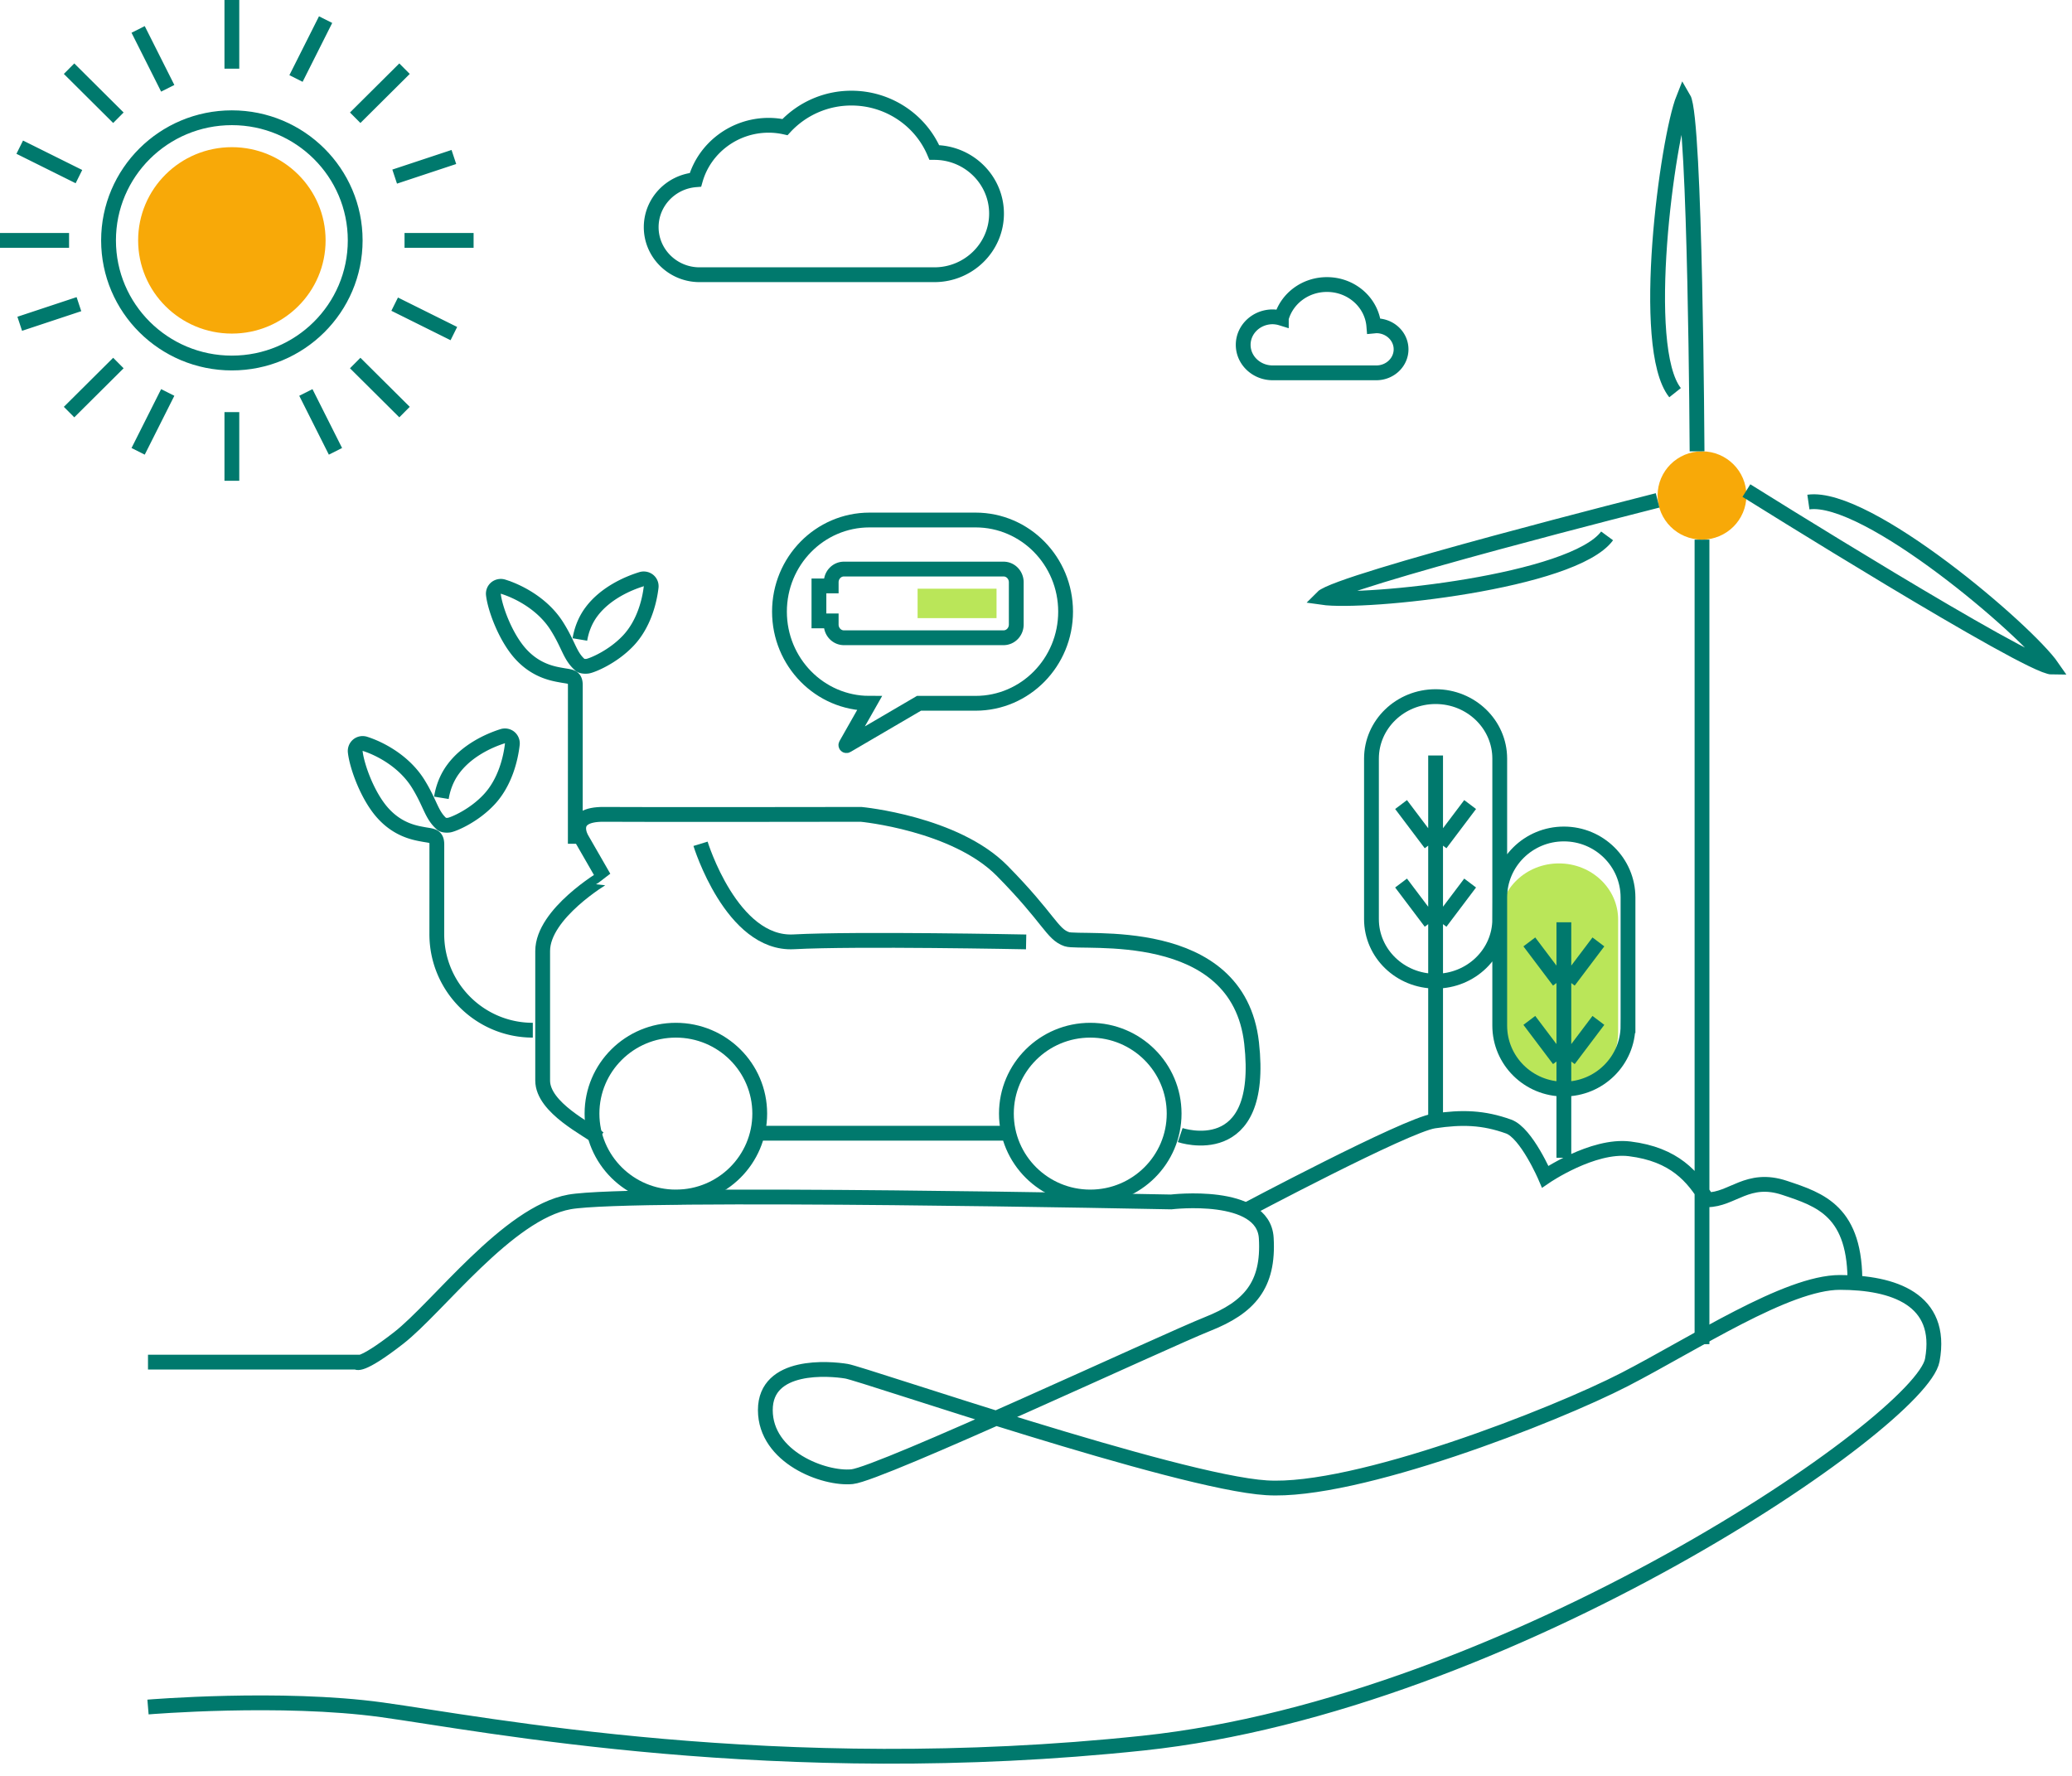 <svg width="210" height="180" xmlns="http://www.w3.org/2000/svg" xmlns:xlink="http://www.w3.org/1999/xlink">
    <defs>
        <path id="a" d="M0 180h210V.994H0z"/>
    </defs>
    <g fill="none" fill-rule="evenodd">
        <path d="M15 138.06h21.12s.321.643 4.292-2.45c3.971-3.095 11.061-12.66 17.302-13.784 6.24-1.125 60.98 0 60.98 0s9.36-1.125 9.643 3.657c.284 4.782-1.702 7.032-5.956 8.719-4.254 1.689-33.185 15.19-36.02 15.472-2.837.281-8.793-1.97-8.793-6.752s6.523-4.22 8.225-3.937c1.702.281 33.52 11.251 42.57 11.814 9.05.562 29.188-7.313 36.279-10.97 7.09-3.657 16.45-9.845 21.839-9.845 5.39 0 10.495 1.687 9.36 7.875-1.135 6.19-42.828 34.881-79.984 38.82-37.155 3.938-66.936-1.97-77.147-3.376C28.5 171.896 15 173.02 15 173.02" stroke="#00796D" stroke-width="1.5"/>
        <path d="M126 122.812s16.488-8.767 19.342-9.191c2.852-.423 4.993-.358 7.56.564 1.804.649 3.71 5.083 3.71 5.083s4.81-3.288 8.559-2.823c4.564.564 6.42 2.843 7.845 5.162 2.568 0 4.108-2.454 7.847-1.21 3.635 1.21 7.271 2.367 7.133 9.88M172.5 136.243V54.696" stroke="#00796D" stroke-width="1.5"/>
        <path d="M177 50.221c0 2.472-2.014 4.475-4.5 4.475s-4.5-2.003-4.5-4.475c0-2.472 2.014-4.475 4.5-4.475s4.5 2.003 4.5 4.475" fill="#F8A908"/>
        <path d="M177 49.724s28.599 17.9 31 17.9c-2.542-3.688-18.784-17.588-24.717-16.737M172 45.746s-.169-33.767-1.373-35.801c-1.644 4.118-4.505 25.282-.857 29.856M168 50.718s-32.364 8.172-34 9.837c4.385.639 25.452-1.571 28.882-6.238M36 24.365c0 6.865-5.596 12.43-12.5 12.43S11 31.23 11 24.366c0-6.866 5.596-12.431 12.5-12.431S36 17.499 36 24.364z" stroke="#00796D" stroke-width="1.5"/>
        <path d="M23.5 33.812c-5.248 0-9.5-4.23-9.5-9.447 0-5.218 4.252-9.448 9.5-9.448 5.246 0 9.5 4.23 9.5 9.448 0 5.217-4.254 9.447-9.5 9.447z" fill="#F8A908"/>
        <path stroke="#00796D" stroke-width="1.5" d="M23.5 6.961V0M23.5 48.729v-6.961M41 24.365h7M0 24.365h7M36 11.934l5-4.973M7 41.768l5-4.972M30 7.956l3-5.967M14 45.746l3-5.967M12 11.934 7 6.961M41 41.768l-5-4.972M17 8.95l-3-5.967M34 45.746l-3-5.967M8 17.901l-6-2.984M46 33.812l-6-2.983M40 17.901l6-1.989M2 32.818l6-1.989M94.7 27.845H70.9c-2.702 0-4.9-2.162-4.9-4.82 0-2.52 1.976-4.595 4.485-4.802.922-3.232 3.954-5.524 7.415-5.524.552 0 1.11.06 1.66.182a9.145 9.145 0 0 1 6.739-2.936c3.68 0 6.988 2.192 8.393 5.508h.008c3.475 0 6.3 2.78 6.3 6.197 0 3.416-2.825 6.195-6.3 6.195M139.49 37.79c1.387 0 2.51-1.068 2.51-2.384 0-1.317-1.123-2.385-2.51-2.385-.085 0-.166.016-.25.024-.19-2.348-2.233-4.205-4.754-4.205-2.23 0-4.087 1.453-4.622 3.412a3.12 3.12 0 0 0-.876-.139c-1.65 0-2.988 1.272-2.988 2.84 0 1.567 1.337 2.837 2.988 2.837h10.502zM44.735 80.865c.137-.846.46-1.91 1.19-2.902 1.368-1.866 3.58-2.886 5.007-3.338a.763.763 0 0 1 .725.132.773.773 0 0 1 .267.687c-.169 1.486-.747 3.853-2.318 5.553-1.569 1.704-3.66 2.57-4.099 2.636-.201.028-.58.024-.745-.124-1.051-.94-1.121-2.02-2.35-4.022-1.455-2.378-3.989-3.638-5.414-4.09a.762.762 0 0 0-.725.132.77.77 0 0 0-.267.686c.168 1.488 1.278 4.556 2.85 6.256 1.566 1.704 3.283 1.959 4.096 2.11.814.15 1.323.094 1.323 1.016l-.004 9.082c-.003 5.378 4.353 9.74 9.729 9.74M58.773 64.816c.138-.828.462-1.868 1.195-2.839 1.375-1.825 3.597-2.823 5.03-3.264a.782.782 0 0 1 .728.128.745.745 0 0 1 .268.672c-.17 1.454-.75 3.769-2.328 5.432-1.576 1.667-3.677 2.514-4.117 2.578-.202.028-.582.023-.748-.121-1.057-.92-1.126-1.975-2.36-3.934-1.463-2.326-4.007-3.559-5.44-4a.782.782 0 0 0-.727.128.747.747 0 0 0-.268.672c.168 1.455 1.283 4.455 2.862 6.119 1.574 1.667 3.298 1.915 4.115 2.063.818.149 1.328.092 1.328.994l-.004 16.08M101.712 57.68H85.531c-.711 0-1.288.6-1.288 1.34v.37H83v3.543h1.243v.368c0 .74.577 1.34 1.288 1.34h16.181c.712 0 1.288-.6 1.288-1.34V59.02c0-.74-.576-1.34-1.288-1.34z"/>
        <mask id="b" fill="#fff">
            <use xlink:href="#a"/>
        </mask>
        <path fill="#BAE659" mask="url(#b)" d="M93 62.652h8v-2.983h-8z"/>
        <path d="M98.877 71.284h-5.734l-7.326 4.287c-.053.032-.111-.028-.081-.082l2.387-4.205c-5.039 0-9.123-4.159-9.123-9.289s4.084-9.288 9.123-9.288h10.754c5.039 0 9.123 4.159 9.123 9.288 0 5.13-4.084 9.289-9.123 9.289zM71 85.525s3.149 10.275 9.448 9.936c6.297-.338 23.552.009 23.552.009" stroke="#00796D" stroke-width="1.5" mask="url(#b)"/>
        <path d="M119.614 115.05s8.615 2.938 7.237-9.328c-1.38-12.264-17.231-10.017-18.73-10.528-1.501-.51-1.775-2.081-6.537-6.918-4.761-4.837-14.31-5.734-14.31-5.734s-22.281.034-26.072 0c-3.79-.034-2.239 2.495-2.239 2.495l2.24 3.894S55 92.594 55 96.395v13.128c0 2.764 4.652 4.973 5.685 5.836" stroke="#00796D" stroke-width="1.5" mask="url(#b)"/>
        <path d="M119 112.873c0-4.668-3.805-8.453-8.5-8.453s-8.5 3.785-8.5 8.453c0 4.668 3.805 8.453 8.5 8.453s8.5-3.785 8.5-8.453zM77 112.873c0-4.668-3.805-8.453-8.5-8.453s-8.5 3.785-8.5 8.453c0 4.668 3.805 8.453 8.5 8.453s8.5-3.785 8.5-8.453zM77 114.862h25" stroke="#00796D" stroke-width="1.5" mask="url(#b)"/>
        <path d="M164 104.695c0 3.144-2.687 5.692-6 5.692-3.314 0-6-2.548-6-5.692V93.206c0-3.144 2.686-5.692 6-5.692 3.313 0 6 2.548 6 5.692v11.489z" fill="#BAE659" mask="url(#b)"/>
        <path d="M152 93.163c0 3.47-2.911 6.285-6.5 6.285-3.59 0-6.5-2.814-6.5-6.285V76.892c0-3.47 2.91-6.284 6.5-6.284 3.589 0 6.5 2.814 6.5 6.284v16.271zM145.5 76.575v36.795M146 85.525l3-3.978M146 93.481l3-3.978M145 85.525l-3-3.978M145 93.481l-3-3.978M165 103.952c0 3.554-2.911 6.435-6.5 6.435-3.59 0-6.5-2.881-6.5-6.435V90.965c0-3.553 2.91-6.435 6.5-6.435 3.589 0 6.5 2.882 6.5 6.435v12.987zM158.5 93.481v23.867M159 107.403l3-3.978M158 107.403l-3-3.978M159 99.448l3-3.978M158 99.448l-3-3.978" stroke="#00796D" stroke-width="1.5" mask="url(#b)"/>
    </g>
</svg>
